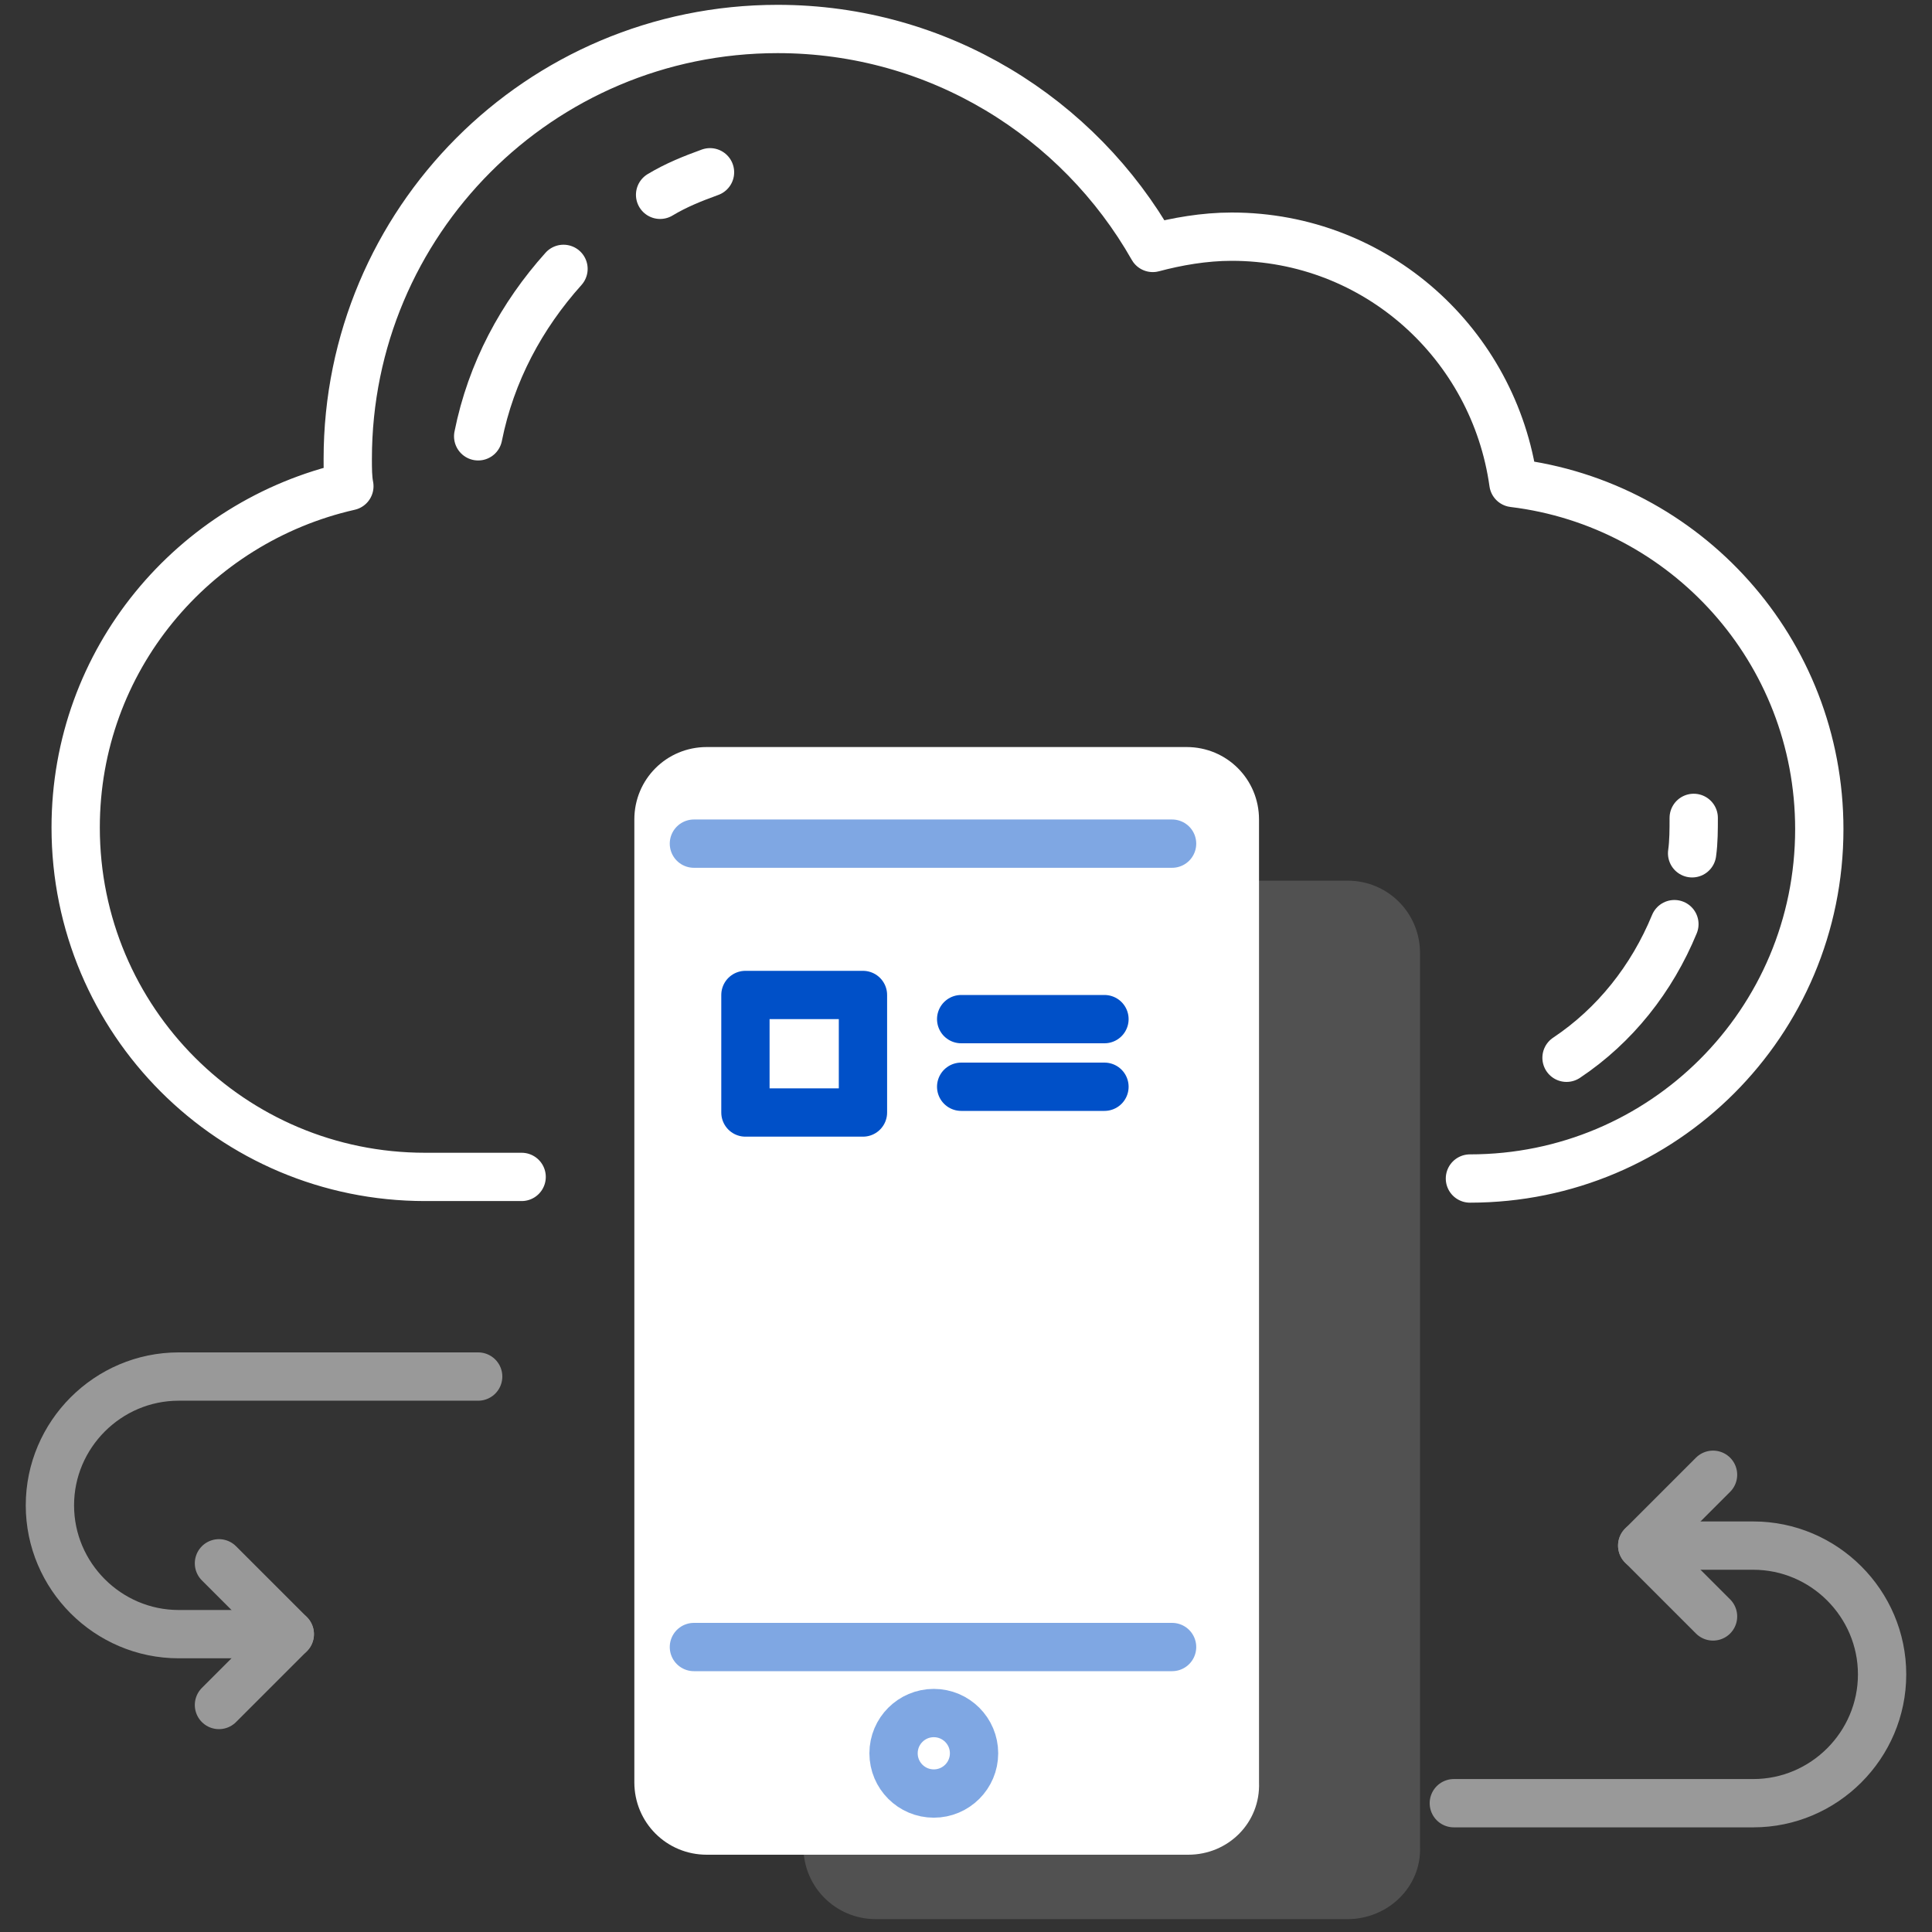 <?xml version="1.0" encoding="utf-8"?>
<!-- Generator: Adobe Illustrator 23.0.0, SVG Export Plug-In . SVG Version: 6.00 Build 0)  -->
<svg xmlns="http://www.w3.org/2000/svg" xmlns:xlink="http://www.w3.org/1999/xlink" x="0px" y="0px"
	 viewBox="0 0 120 120" style="enable-background:new 0 0 120 120;" xml:space="preserve">
<rect x="0" y="0" width="120" height="120" fill="#333333" stroke="none"/>
<style type="text/css">
	.icon-white-6-0{fill:none;stroke:#FFFFFF;}
	.icon-white-6-1{fill:none;stroke:#0050c8;}
	.icon-white-6-2{fill:#FFFFFF;}
</style>
<path class="icon-white-6-0 fill-none stroke-white" stroke-width="3" stroke-linecap="round" stroke-linejoin="round" stroke-miterlimit="10" d="M35,16.7c-2.6,2.9-4.5,6.4-5.3,10.4"/>
<path class="icon-white-6-0 fill-none stroke-white" stroke-width="3" stroke-linecap="round" stroke-linejoin="round" stroke-miterlimit="10" d="M44.1,10.7C43,11.1,42,11.5,41,12.1"/>
<path class="icon-white-6-0 fill-none stroke-white" stroke-width="3" stroke-linecap="round" stroke-linejoin="round" stroke-miterlimit="10" d="M105.1,53c0.1-0.7,0.1-1.5,0.1-2.2"/>
<path class="icon-white-6-0 fill-none stroke-white" stroke-width="3" stroke-linecap="round" stroke-linejoin="round" stroke-miterlimit="10" d="M97.3,65.7c3-2,5.3-4.9,6.7-8.3"/>
<path class="icon-white-6-0 fill-none stroke-white" stroke-width="3" stroke-linecap="round" stroke-linejoin="round" stroke-miterlimit="10" d="M91.3,73.2L91.3,73.2c12,0,21.7-9.7,21.7-21.7c0-11.1-8.3-20.2-19-21.5c-1.2-8.6-8.5-15.3-17.5-15.3
	c-1.7,0-3.4,0.3-4.9,0.7C67,7.3,58.3,1.8,48.3,1.8c-14.8,0-26.7,12-26.7,26.7c0,0.6,0,1.2,0.1,1.7C12,32.4,4.7,41,4.7,51.4
	c0,12,9.7,21.7,21.7,21.7h6"/>
<g opacity=".5">
	<path class="icon-white-6-0 fill-none stroke-white" stroke-width="3" stroke-linecap="round" stroke-linejoin="round" stroke-miterlimit="10" d="M18,101.5h-6.9c-4.4,0-8-3.6-8-8l0,0c0-4.4,3.6-8,8-8h18.6"/>
	<polyline class="icon-white-6-0 fill-none stroke-white" stroke-width="3" stroke-linecap="round" stroke-linejoin="round" stroke-miterlimit="10" points="13.6,97.1 18,101.5 13.6,105.9 	"/>
	<path class="icon-white-6-0 fill-none stroke-white" stroke-width="3" stroke-linecap="round" stroke-linejoin="round" stroke-miterlimit="10" d="M102,96h6.9c4.4,0,8,3.6,8,8l0,0c0,4.4-3.6,8-8,8H90.3"/>
	<polyline class="icon-white-6-0 fill-none stroke-white" stroke-width="3" stroke-linecap="round" stroke-linejoin="round" stroke-miterlimit="10" points="106.4,100.4 102,96 106.4,91.6 	"/>
</g>
<path class="icon-white-6-2 fill-white" opacity=".15" d="M83.7,119.2H54.4c-2.5,0-4.5-2-4.5-4.5V59.2c0-2.5,2-4.5,4.5-4.5h29.3c2.5,0,4.5,2,4.5,4.5v55.5
	C88.3,117.2,86.2,119.2,83.7,119.2z"/>
<path class="icon-white-6-2 fill-white" d="M73.8,115.2H43.9c-2.5,0-4.5-2-4.5-4.5V50.9c0-2.5,2-4.5,4.5-4.5h29.8c2.5,0,4.5,2,4.5,4.5v59.8
	C78.3,113.2,76.3,115.2,73.8,115.2z"/>
<g>
	<g>
		<line class="icon-white-6-1 fill-none stroke-primary" stroke-width="3" stroke-linecap="round" stroke-linejoin="round" stroke-miterlimit="10" x1="59.7" y1="63.3" x2="68.6" y2="63.3"/>
		<line class="icon-white-6-1 fill-none stroke-primary" stroke-width="3" stroke-linecap="round" stroke-linejoin="round" stroke-miterlimit="10" x1="59.7" y1="67.5" x2="68.6" y2="67.5"/>
	</g>
	<rect x="46.3" y="61.8" class="icon-white-6-1 fill-none stroke-primary" stroke-width="3" stroke-linecap="round" stroke-linejoin="round" stroke-miterlimit="10" width="7.3" height="7.3"/>
</g>
<circle class="icon-white-6-1 fill-none stroke-primary" stroke-width="3" stroke-linecap="round" stroke-linejoin="round" stroke-miterlimit="10" opacity=".5" cx="58" cy="108.9" r="2.5"/>
<line class="icon-white-6-1 fill-none stroke-primary" stroke-width="3" stroke-linecap="round" stroke-linejoin="round" stroke-miterlimit="10" opacity=".5" x1="43.1" y1="52.4" x2="72.8" y2="52.4"/>
<line class="icon-white-6-1 fill-none stroke-primary" stroke-width="3" stroke-linecap="round" stroke-linejoin="round" stroke-miterlimit="10" opacity=".5" x1="72.8" y1="102.3" x2="43.1" y2="102.3"/>
<path class="icon-white-6-0 fill-none stroke-white" stroke-width="3" stroke-linecap="round" stroke-linejoin="round" stroke-miterlimit="10" d="M62,102.3"/>
</svg>
